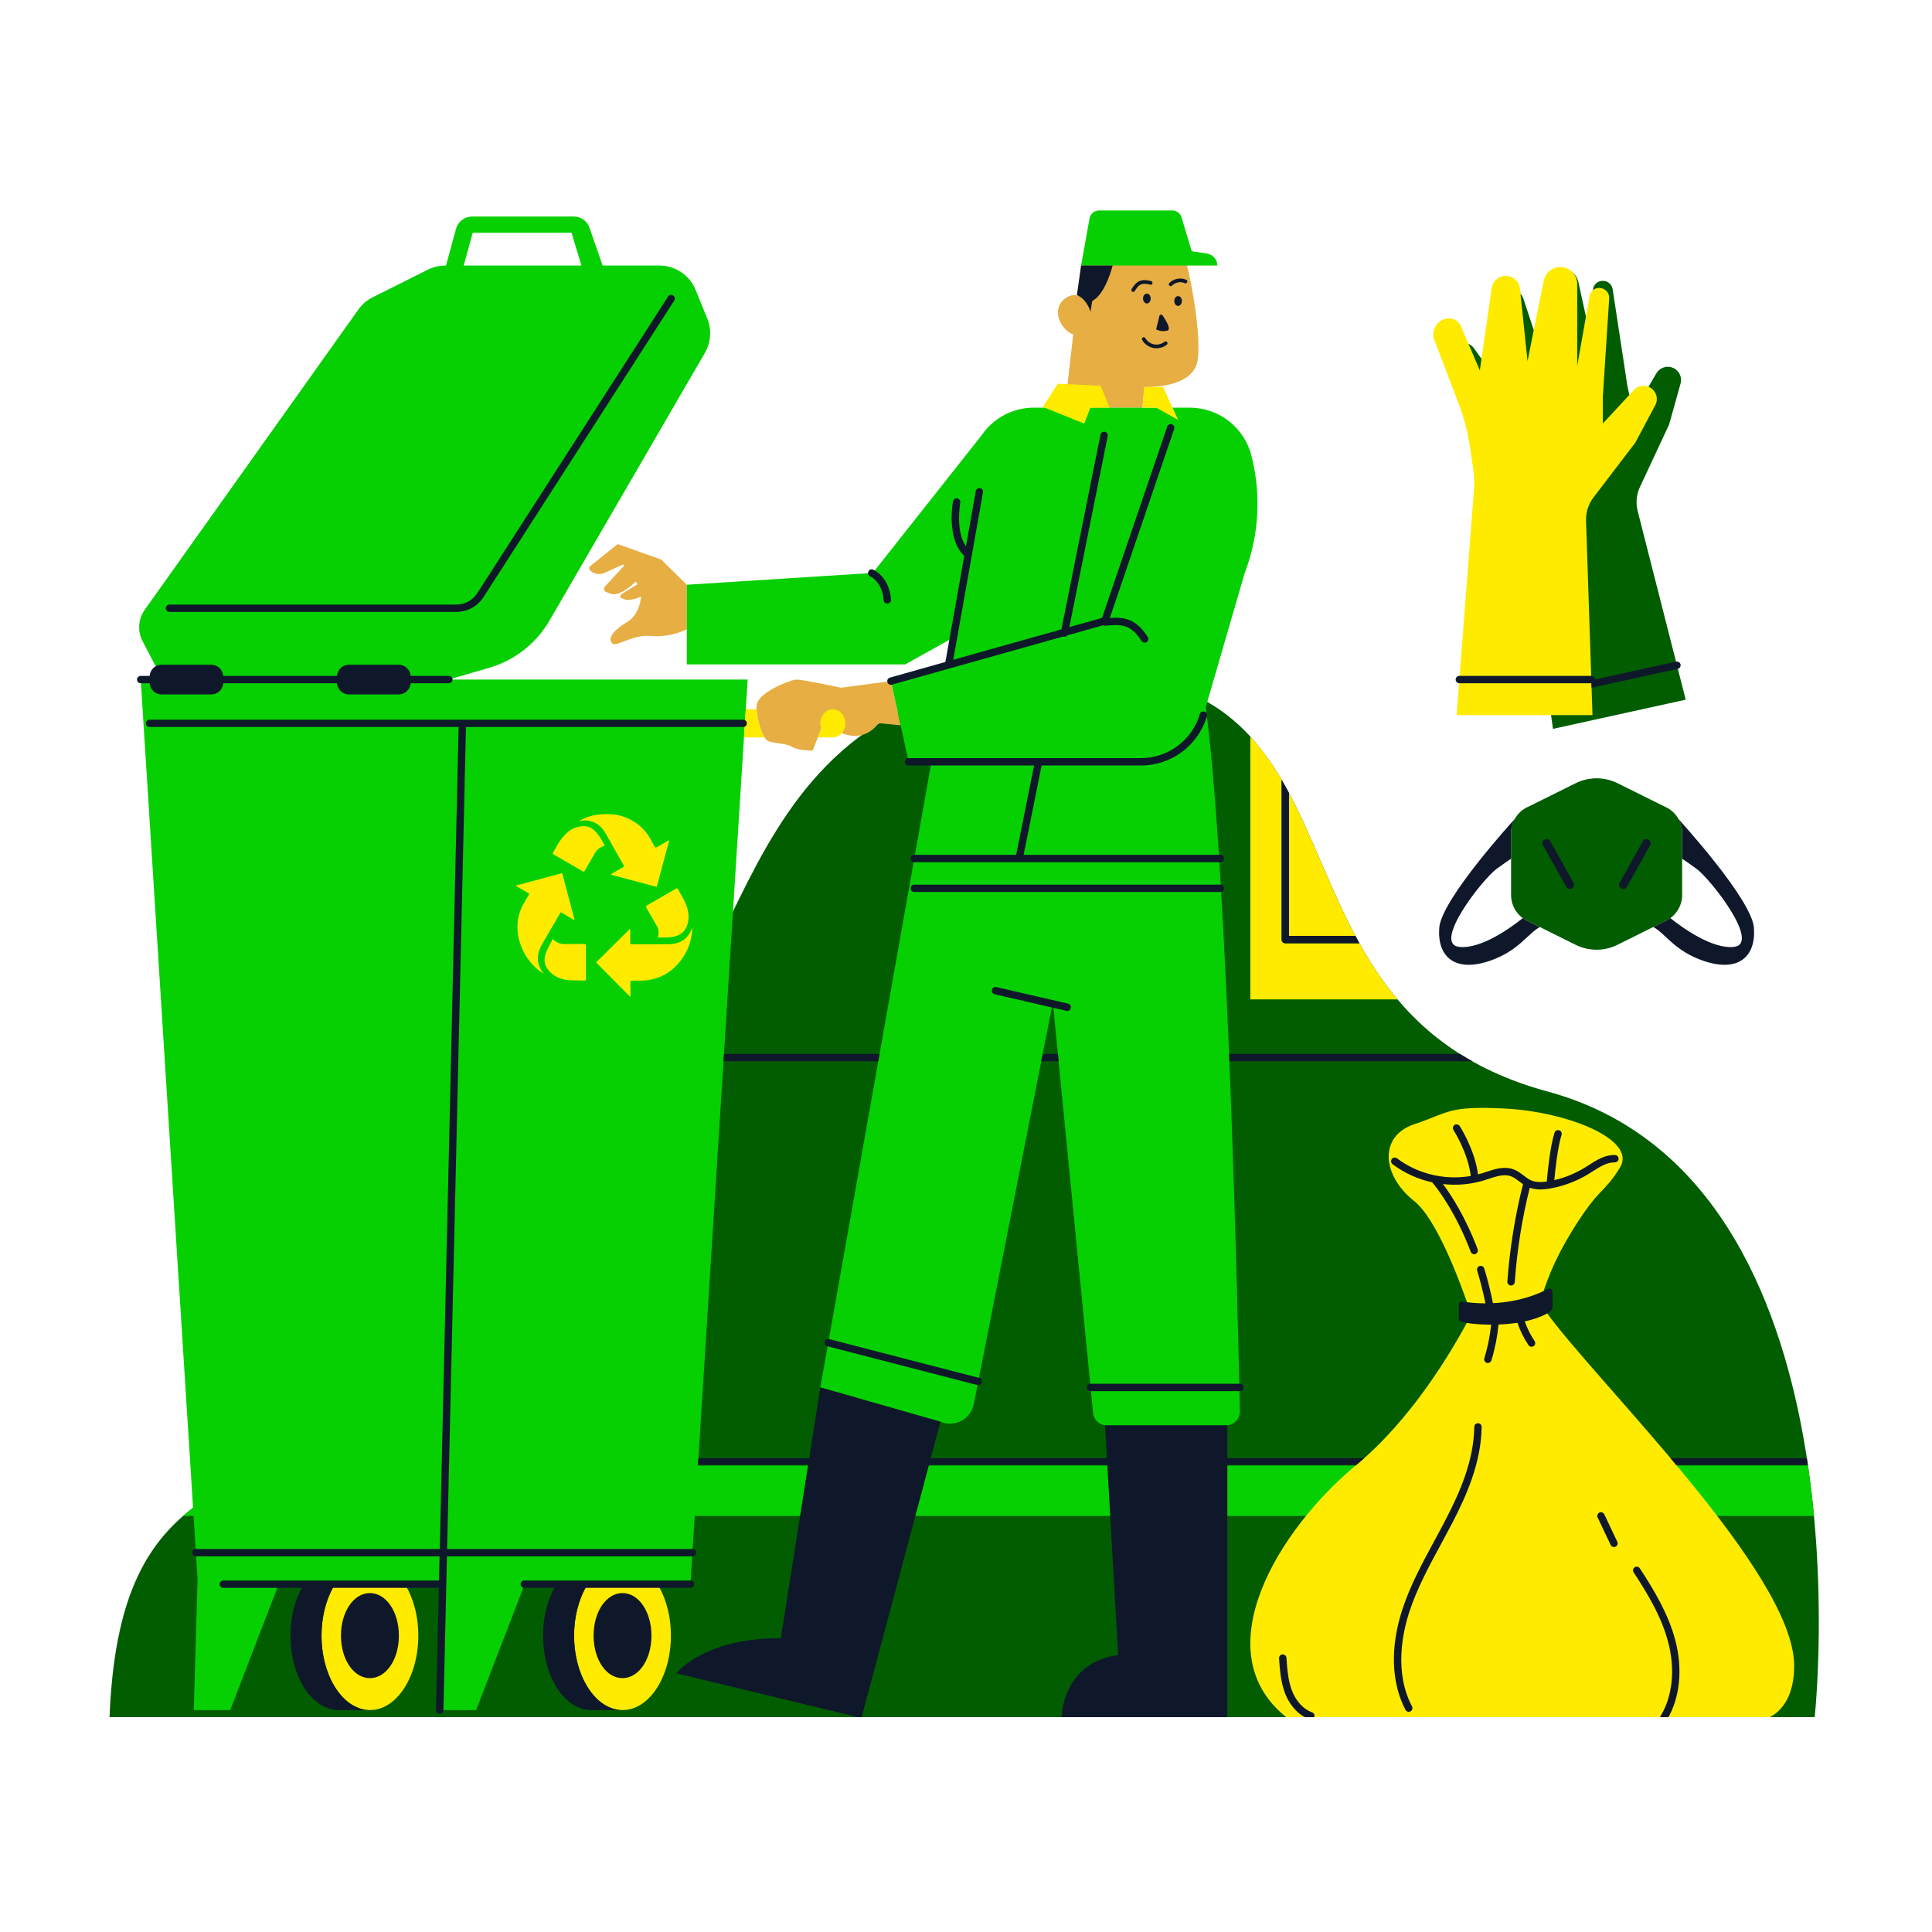 <svg xmlns="http://www.w3.org/2000/svg" xmlns:xlink="http://www.w3.org/1999/xlink" width="189" zoomAndPan="magnify" viewBox="0 0 141.75 141.75" height="189" preserveAspectRatio="xMidYMid meet" version="1.0"><defs><clipPath id="5120632077"><path d="M 8.035 19.504 L 133.449 19.504 L 133.449 125.988 L 8.035 125.988 Z M 8.035 19.504 " clip-rule="nonzero"/></clipPath><clipPath id="c808a6372a"><path d="M 10 15.188 L 133.777 15.188 L 133.777 125.988 L 10 125.988 Z M 10 15.188 " clip-rule="nonzero"/></clipPath><clipPath id="87d107c58d"><path d="M 23 19 L 132 19 L 132 125.988 L 23 125.988 Z M 23 19 " clip-rule="nonzero"/></clipPath><clipPath id="2cf3a5b896"><path d="M 10 19.25 L 132.699 19.25 L 132.699 125.988 L 10 125.988 Z M 10 19.25 " clip-rule="nonzero"/></clipPath></defs><g clip-path="url(#5120632077)"><path fill="#025d00" d="M 118.68 57.465 C 117.711 56.984 116.57 56.984 115.602 57.465 L 112.191 59.16 C 111.414 59.473 110.867 60.23 110.867 61.117 L 110.867 65.664 C 110.867 66.535 111.395 67.281 112.145 67.602 L 115.602 69.32 C 116.57 69.801 117.711 69.801 118.68 69.316 L 122.09 67.621 C 122.867 67.309 123.418 66.551 123.418 65.664 L 123.418 61.117 C 123.418 60.246 122.891 59.5 122.137 59.18 Z M 113.555 80.086 C 89.617 73.59 103.754 44.777 72.633 50.09 C 51.074 53.77 55.418 79.109 41.453 79.434 C 31.988 79.656 27.797 95.312 22.941 103.145 C 17.957 111.18 8.715 108.023 8.035 126.047 L 133.137 126.047 C 133.137 126.047 137.492 86.578 113.555 80.086 Z M 106.348 26.801 C 106.102 26.223 106.336 25.551 106.895 25.254 C 107.324 25.027 107.855 25.152 108.141 25.547 L 110.184 28.414 L 109.734 22.32 C 109.691 21.762 110.098 21.27 110.652 21.207 C 111.145 21.148 111.609 21.441 111.766 21.91 L 113.453 26.992 L 113.348 20.969 C 113.336 20.332 113.809 19.789 114.445 19.715 C 115.078 19.641 115.664 20.059 115.801 20.68 L 117.094 26.562 L 116.875 21.34 C 116.859 20.938 117.184 20.602 117.586 20.605 L 117.602 20.605 C 117.965 20.605 118.266 20.867 118.32 21.219 C 118.594 23.051 119.406 28.344 119.406 28.344 L 119.832 30.285 L 121.527 27.391 C 121.852 26.84 122.613 26.746 123.059 27.203 C 123.305 27.449 123.395 27.812 123.301 28.148 L 122.461 31.148 L 120.375 35.617 L 120.328 35.715 C 120.066 36.273 120.004 36.91 120.16 37.512 L 123.68 51.336 L 113.941 53.477 L 111.641 37.055 C 111.566 36.543 111.438 36.039 111.254 35.555 L 110.637 33.945 C 110.27 32.984 109.801 32.066 109.234 31.203 L 106.348 26.801 " fill-opacity="1" fill-rule="nonzero"/></g><path fill="#e6ae43" d="M 61.711 50.457 C 61.711 50.457 58.895 49.859 58.461 49.859 C 58.031 49.859 55.504 50.816 55.504 51.828 C 55.504 52.84 55.938 53.992 56.227 54.281 C 56.516 54.57 57.668 54.5 58.102 54.789 C 58.535 55.078 59.625 55.074 59.625 55.074 L 60.438 52.984 C 60.438 52.984 61.566 53.992 62.723 53.992 C 63.875 53.992 64.453 53.055 64.453 53.055 L 66.078 53.215 L 65.367 49.973 Z M 45.316 39.918 L 43.305 41.535 C 43.211 41.613 43.203 41.754 43.289 41.844 C 43.566 42.117 43.984 42.195 44.34 42.035 L 45.723 41.41 L 45.793 41.504 L 44.379 43.039 C 44.266 43.164 44.309 43.359 44.461 43.43 C 44.625 43.504 44.824 43.578 44.984 43.594 C 45.516 43.637 46.191 43.098 46.641 42.668 L 46.781 42.859 L 45.656 43.559 C 45.492 43.66 45.457 43.824 45.582 43.879 C 45.715 43.941 45.883 44.004 46.039 44.016 C 46.301 44.031 46.66 43.926 47.035 43.77 C 46.977 44.332 46.762 45.184 46.02 45.629 C 44.859 46.336 44.613 46.875 44.914 47.199 C 45.211 47.523 46.348 46.523 47.781 46.66 C 49.215 46.793 50.391 46.172 50.391 46.172 L 50.391 42.902 L 48.512 41.055 Z M 87.836 26.59 C 87.449 28.27 84.84 28.387 84.293 28.395 L 83.957 28.395 L 83.824 29.91 L 78.129 29.91 L 78.742 24.547 C 77.758 24.141 77.164 22.723 78.055 21.973 C 78.441 21.645 78.781 21.605 79.066 21.691 L 79.32 19.484 C 80.617 15.191 85.348 16.738 86.609 18.109 C 87.102 18.648 88.27 24.715 87.836 26.59 " fill-opacity="1" fill-rule="nonzero"/><g clip-path="url(#c808a6372a)"><path fill="#06d001" d="M 88.562 18.605 L 87.438 18.434 L 86.688 15.945 C 86.598 15.645 86.324 15.441 86.008 15.441 L 80.637 15.441 C 80.293 15.441 79.996 15.688 79.938 16.023 L 79.32 19.484 L 89.316 19.484 C 89.316 19.047 88.996 18.676 88.562 18.605 Z M 34.02 19.484 L 42.66 19.484 L 41.934 17.078 L 34.684 17.078 Z M 50.656 116.23 L 38.473 116.23 L 38.473 116.293 L 34.934 125.469 L 32.262 125.469 L 32.527 116.23 L 20.426 116.23 L 20.426 116.293 L 16.891 125.469 L 14.219 125.469 L 14.496 115.859 L 14.203 111.223 L 13.438 111.223 C 13.676 111.012 13.918 110.816 14.164 110.621 L 10.324 49.859 L 12.539 49.859 C 12.164 49.859 11.82 49.652 11.648 49.32 L 10.457 47.035 C 10.078 46.301 10.141 45.418 10.617 44.742 L 26.293 22.711 C 26.562 22.332 26.926 22.02 27.344 21.812 L 31.387 19.789 C 31.785 19.59 32.223 19.484 32.668 19.484 L 32.723 19.484 L 33.461 16.781 C 33.605 16.254 34.09 15.887 34.637 15.887 L 42.098 15.887 C 42.617 15.887 43.078 16.215 43.25 16.703 L 44.215 19.484 L 48.387 19.484 C 49.547 19.484 50.598 20.191 51.035 21.27 L 51.895 23.375 C 52.223 24.188 52.164 25.109 51.727 25.875 L 40.309 45.543 C 39.336 47.215 37.758 48.449 35.902 48.992 L 32.93 49.859 L 54.855 49.859 L 51.207 107.527 L 132.652 107.527 C 132.836 108.785 132.98 110.02 133.094 111.223 L 50.973 111.223 Z M 50.391 42.902 L 64.035 42.035 L 72.008 31.953 C 72.141 31.758 72.285 31.574 72.445 31.402 L 72.453 31.391 C 73.305 30.477 74.52 29.91 75.855 29.91 L 87.297 29.91 C 89.426 29.91 91.285 31.355 91.812 33.418 L 91.824 33.465 C 92.551 36.316 92.371 39.324 91.316 42.07 L 88.465 51.879 C 90.094 64.098 90.84 97.246 90.969 103.539 C 90.98 104.109 90.52 104.578 89.949 104.578 L 81.215 104.578 C 80.668 104.578 80.219 104.152 80.195 103.609 L 77.246 73.539 L 71.449 103.016 C 71.23 104.125 70.047 104.754 69.004 104.312 L 60.188 101.793 L 68.34 55.895 L 66.668 55.895 L 65.367 49.973 L 69.602 48.785 L 69.957 46.773 L 66.414 48.746 L 50.391 48.746 L 50.391 42.902 " fill-opacity="1" fill-rule="nonzero"/></g><g clip-path="url(#87d107c58d)"><path fill="#ffeb00" d="M 107.051 29.703 C 107.414 30.664 107.676 31.664 107.832 32.684 L 108.086 34.387 C 108.164 34.898 108.184 35.418 108.145 35.934 L 106.871 52.465 L 116.84 52.465 L 116.367 38.211 C 116.344 37.59 116.539 36.98 116.918 36.488 L 116.984 36.402 L 119.977 32.484 L 121.445 29.734 C 121.609 29.43 121.598 29.055 121.41 28.762 C 121.07 28.219 120.309 28.148 119.875 28.617 L 117.598 31.078 L 117.598 29.094 C 117.598 29.094 117.941 23.746 118.066 21.902 C 118.09 21.543 117.852 21.227 117.496 21.145 L 117.48 21.141 C 117.086 21.055 116.699 21.312 116.629 21.711 L 115.719 26.855 L 115.719 20.832 C 115.719 20.195 115.238 19.664 114.602 19.598 C 113.969 19.535 113.387 19.965 113.262 20.59 L 112.074 26.496 L 111.516 21.172 C 111.465 20.68 111.07 20.289 110.578 20.242 C 110.023 20.188 109.523 20.578 109.445 21.133 L 108.574 27.18 L 107.195 23.941 C 107.004 23.496 106.508 23.258 106.039 23.391 C 105.434 23.559 105.059 24.168 105.176 24.785 Z M 113.398 96.203 C 113.262 96.016 113.113 95.848 112.957 95.688 C 113.395 94.148 114.012 92.473 115.34 90.316 C 117.395 86.984 117.621 87.672 118.863 85.652 C 120.105 83.633 115.062 81.57 110.383 81.332 C 106.203 81.125 106.352 81.621 103.754 82.488 C 101.156 83.355 101.383 86.242 103.754 88.117 C 105.379 89.406 107.059 93.816 107.953 96.457 C 107.906 96.535 107.859 96.617 107.816 96.699 C 106.387 99.383 103.48 104.195 99.523 107.473 C 93.766 112.238 88.293 121.223 94.445 126.047 L 129.688 126.047 C 129.688 126.047 131.645 125.469 131.637 122.199 C 131.613 115.383 117.102 101.383 113.398 96.203 Z M 77.617 28.152 L 76.508 29.852 L 79.551 31.078 L 80 29.91 L 81.414 29.91 L 80.754 28.305 Z M 83.957 28.395 L 83.824 29.91 L 84.832 29.91 L 86.438 30.805 L 85.336 28.395 Z M 42.988 71.832 C 42.984 71.012 42.984 70.195 42.988 69.375 C 42.988 69.285 42.957 69.262 42.871 69.262 C 42.406 69.266 41.938 69.254 41.473 69.266 C 41.121 69.273 40.824 69.176 40.559 68.887 C 40.395 69.207 40.23 69.504 40.094 69.812 C 40.023 69.961 39.984 70.129 39.965 70.289 C 39.906 70.727 40.109 71.07 40.406 71.359 C 40.777 71.719 41.242 71.871 41.738 71.91 C 42.117 71.941 42.5 71.93 42.879 71.941 C 42.965 71.945 42.988 71.918 42.988 71.832 Z M 40.633 62.703 C 41.348 63.109 42.059 63.52 42.77 63.93 C 42.832 63.969 42.859 63.957 42.895 63.895 C 43.148 63.453 43.406 63.008 43.664 62.566 C 43.777 62.371 43.938 62.227 44.145 62.133 C 44.215 62.098 44.293 62.078 44.371 62.047 C 44.203 61.734 44.039 61.422 43.816 61.148 C 43.383 60.629 42.93 60.5 42.262 60.711 C 41.867 60.84 41.562 61.102 41.301 61.414 C 41.012 61.754 40.809 62.152 40.586 62.535 C 40.539 62.617 40.555 62.656 40.633 62.703 Z M 47.414 66.582 C 47.672 67.023 47.922 67.465 48.176 67.906 C 48.211 67.969 48.242 68.031 48.27 68.098 C 48.355 68.32 48.336 68.547 48.27 68.785 C 48.672 68.785 49.062 68.801 49.449 68.719 C 49.945 68.613 50.273 68.328 50.43 67.844 C 50.582 67.355 50.527 66.887 50.355 66.418 C 50.203 66 49.949 65.633 49.742 65.242 C 49.703 65.168 49.668 65.16 49.598 65.199 C 48.887 65.613 48.172 66.023 47.457 66.434 C 47.383 66.477 47.375 66.512 47.414 66.582 Z M 43.703 60.395 C 44.043 60.578 44.277 60.867 44.465 61.195 C 44.703 61.613 44.934 62.035 45.172 62.453 C 45.363 62.797 45.559 63.137 45.754 63.477 C 45.793 63.543 45.793 63.582 45.715 63.629 C 45.441 63.777 45.176 63.938 44.906 64.098 C 44.875 64.117 44.844 64.137 44.793 64.168 C 45.934 64.473 47.059 64.77 48.184 65.07 C 48.492 63.922 48.797 62.789 49.105 61.641 C 49.062 61.664 49.039 61.676 49.012 61.691 C 48.742 61.844 48.473 61.996 48.207 62.148 C 48.094 62.211 48.09 62.211 48.023 62.094 C 47.953 61.977 47.883 61.863 47.82 61.742 C 47.473 61.035 46.953 60.492 46.25 60.133 C 45.734 59.871 45.188 59.73 44.605 59.73 C 44.145 59.73 43.688 59.762 43.242 59.902 C 42.98 59.984 42.73 60.09 42.5 60.246 C 42.531 60.238 42.562 60.234 42.59 60.23 C 42.98 60.156 43.352 60.203 43.703 60.395 Z M 39.465 70.223 C 39.48 69.863 39.621 69.539 39.797 69.234 C 40.195 68.551 40.59 67.867 40.988 67.184 C 41.039 67.102 41.09 67.016 41.145 66.926 C 41.484 67.125 41.812 67.316 42.137 67.508 C 42.145 67.5 42.148 67.496 42.156 67.488 C 41.855 66.352 41.551 65.211 41.246 64.062 C 40.105 64.367 38.98 64.672 37.824 64.98 C 37.871 65.008 37.898 65.023 37.926 65.039 C 38.207 65.203 38.484 65.367 38.766 65.527 C 38.824 65.562 38.84 65.586 38.801 65.648 C 38.676 65.859 38.551 66.074 38.426 66.285 C 38.164 66.738 38.02 67.23 37.977 67.75 C 37.918 68.488 38.094 69.18 38.422 69.832 C 38.746 70.473 39.207 70.996 39.812 71.391 C 39.84 71.406 39.867 71.422 39.895 71.438 C 39.594 71.082 39.441 70.68 39.465 70.223 Z M 50.031 69.039 C 49.715 69.227 49.359 69.277 48.996 69.277 C 48.117 69.281 47.238 69.277 46.355 69.281 C 46.27 69.281 46.238 69.258 46.238 69.168 C 46.242 68.844 46.242 68.523 46.238 68.203 C 46.238 68.176 46.238 68.148 46.234 68.137 C 45.406 68.957 44.574 69.781 43.734 70.613 C 44.57 71.453 45.398 72.293 46.23 73.129 C 46.238 73.129 46.246 73.125 46.254 73.121 C 46.254 73.09 46.254 73.062 46.254 73.031 C 46.254 72.723 46.254 72.41 46.254 72.098 C 46.254 71.957 46.254 71.961 46.391 71.957 C 46.766 71.945 47.148 71.965 47.52 71.914 C 48.535 71.773 49.348 71.262 49.961 70.449 C 50.324 69.965 50.586 69.422 50.707 68.824 C 50.758 68.586 50.773 68.34 50.805 68.098 C 50.797 68.098 50.789 68.098 50.781 68.098 C 50.629 68.488 50.402 68.82 50.031 69.039 Z M 61.109 52.039 C 60.602 52.039 60.188 52.504 60.188 53.07 C 60.188 53.207 60.211 53.332 60.254 53.453 L 60.004 54.102 L 61.109 54.102 C 61.617 54.102 62.027 53.641 62.027 53.07 C 62.027 52.504 61.617 52.039 61.109 52.039 Z M 47.527 120.004 C 47.527 118.43 46.695 117.152 45.672 117.152 C 44.652 117.152 43.82 118.43 43.82 120.004 C 43.82 121.578 44.652 122.855 45.672 122.855 C 46.695 122.855 47.527 121.578 47.527 120.004 Z M 48.234 116.23 C 48.848 117.211 49.223 118.539 49.223 120.004 C 49.223 123.023 47.637 125.469 45.672 125.469 C 43.711 125.469 42.121 123.023 42.121 120.004 C 42.121 118.539 42.5 117.211 43.113 116.23 Z M 28.992 120.004 C 28.992 118.43 28.164 117.152 27.141 117.152 C 26.117 117.152 25.285 118.43 25.285 120.004 C 25.285 121.578 26.117 122.855 27.141 122.855 C 28.164 122.855 28.992 121.578 28.992 120.004 Z M 29.703 116.23 C 30.312 117.211 30.691 118.539 30.691 120.004 C 30.691 123.023 29.102 125.469 27.141 125.469 C 25.18 125.469 23.59 123.023 23.59 120.004 C 23.59 118.539 23.965 117.211 24.578 116.23 Z M 99.742 69.207 L 94.301 69.207 C 94.152 69.207 94.031 69.086 94.031 68.938 L 94.031 57.207 C 93.359 56.062 92.613 54.996 91.738 54.043 L 91.738 73.324 L 102.539 73.324 C 101.445 72.031 100.539 70.641 99.742 69.207 Z M 94.57 58.176 L 94.57 68.664 L 99.445 68.664 C 97.57 65.148 96.301 61.41 94.57 58.176 Z M 55.512 52.039 C 55.555 52.848 55.84 53.695 56.09 54.102 L 54.586 54.102 L 54.715 52.039 L 55.512 52.039 " fill-opacity="1" fill-rule="nonzero"/></g><g clip-path="url(#2cf3a5b896)"><path fill="#0f182b" d="M 120.957 61.598 C 120.809 61.516 120.621 61.566 120.539 61.715 L 118.828 64.77 C 118.746 64.918 118.801 65.102 118.945 65.188 C 119.094 65.27 119.281 65.215 119.363 65.066 L 121.074 62.016 C 121.156 61.867 121.105 61.68 120.957 61.598 Z M 113.324 61.598 C 113.176 61.68 113.125 61.867 113.207 62.016 L 114.918 65.066 C 115.004 65.215 115.188 65.27 115.336 65.188 C 115.484 65.102 115.535 64.918 115.453 64.77 L 113.742 61.715 C 113.66 61.566 113.473 61.516 113.324 61.598 Z M 123.156 60.113 C 123.32 60.41 123.418 60.754 123.418 61.117 L 123.418 63 C 123.641 63.152 123.977 63.387 124.465 63.738 C 125.508 64.496 129.227 69.258 127.211 69.473 C 125.602 69.648 123.375 68.02 122.551 67.359 C 122.41 67.465 122.258 67.555 122.09 67.621 L 121.305 68.012 C 122.262 68.562 122.871 69.777 125.004 70.504 C 127.547 71.367 128.848 70.18 128.684 68.066 C 128.523 65.957 123.156 60.102 123.156 60.102 Z M 109.281 70.504 C 111.41 69.777 112.02 68.566 112.973 68.016 L 112.145 67.602 C 111.996 67.539 111.859 67.457 111.73 67.359 C 110.906 68.02 108.684 69.648 107.07 69.473 C 105.055 69.258 108.773 64.496 109.82 63.738 C 110.305 63.387 110.645 63.152 110.867 63 L 110.867 61.117 C 110.867 60.754 110.965 60.41 111.125 60.113 L 111.125 60.102 C 111.125 60.102 105.762 65.957 105.598 68.066 C 105.434 70.18 106.734 71.367 109.281 70.504 Z M 107.07 50.129 L 116.754 50.129 C 116.754 50.129 116.758 50.129 116.762 50.129 L 116.773 50.461 L 123.094 49.074 C 123.238 49.043 123.332 48.898 123.301 48.75 C 123.27 48.605 123.121 48.512 122.977 48.547 L 117.023 49.852 C 117.02 49.707 116.898 49.59 116.754 49.59 L 107.07 49.59 C 106.922 49.59 106.801 49.711 106.801 49.859 C 106.801 50.008 106.922 50.129 107.07 50.129 Z M 80.016 102.066 L 90.969 102.066 C 91.121 102.066 91.242 101.945 91.242 101.793 C 91.242 101.645 91.121 101.523 90.969 101.523 L 80.016 101.523 C 79.867 101.523 79.746 101.645 79.746 101.793 C 79.746 101.945 79.867 102.066 80.016 102.066 Z M 108.438 104.422 C 108.438 104.422 108.438 104.422 108.434 104.422 C 108.289 104.422 108.168 104.539 108.164 104.688 C 108.137 107.18 107.09 109.527 106.066 111.496 C 105.801 112.012 105.523 112.523 105.246 113.035 C 104.367 114.656 103.461 116.332 102.879 118.121 C 101.992 120.855 102.074 123.457 103.117 125.449 C 103.168 125.539 103.262 125.594 103.359 125.594 C 103.402 125.594 103.445 125.582 103.484 125.562 C 103.617 125.492 103.668 125.328 103.598 125.195 C 102.281 122.688 102.906 119.789 103.395 118.285 C 103.961 116.547 104.855 114.895 105.723 113.297 C 106 112.777 106.277 112.266 106.551 111.746 C 107.598 109.723 108.676 107.301 108.707 104.695 C 108.707 104.547 108.59 104.422 108.438 104.422 Z M 83.727 55.621 L 76.207 55.621 C 76.203 55.621 76.199 55.621 76.195 55.621 L 66.668 55.621 C 66.52 55.621 66.398 55.742 66.398 55.895 C 66.398 56.043 66.52 56.164 66.668 56.164 L 75.871 56.164 L 74.555 62.719 L 67.078 62.719 C 66.93 62.719 66.809 62.84 66.809 62.988 C 66.809 63.137 66.93 63.258 67.078 63.258 L 74.77 63.258 C 74.773 63.258 74.773 63.258 74.777 63.258 C 74.777 63.258 74.781 63.258 74.781 63.258 L 89.531 63.258 C 89.68 63.258 89.801 63.137 89.801 62.988 C 89.801 62.84 89.68 62.719 89.531 62.719 L 75.105 62.719 L 76.422 56.164 L 83.727 56.164 C 85.949 56.164 87.934 54.672 88.551 52.543 C 88.594 52.398 88.512 52.246 88.367 52.207 C 88.223 52.164 88.074 52.246 88.031 52.391 C 87.48 54.293 85.707 55.621 83.727 55.621 Z M 96.266 125.633 C 95.625 125.406 95.082 124.816 94.781 124.016 C 94.5 123.266 94.441 122.438 94.387 121.633 C 94.375 121.484 94.242 121.375 94.098 121.383 C 93.945 121.395 93.836 121.523 93.844 121.672 C 93.902 122.512 93.965 123.383 94.273 124.207 C 94.633 125.156 95.293 125.863 96.082 126.145 C 96.113 126.152 96.145 126.16 96.172 126.16 C 96.285 126.16 96.391 126.09 96.43 125.977 C 96.48 125.836 96.406 125.684 96.266 125.633 Z M 65.297 49.715 C 65.152 49.754 65.066 49.902 65.109 50.047 C 65.141 50.168 65.25 50.246 65.367 50.246 C 65.395 50.246 65.418 50.242 65.441 50.234 L 78 46.703 C 78.016 46.707 78.027 46.711 78.043 46.715 C 78.145 46.734 78.246 46.695 78.309 46.617 L 80.93 45.879 C 80.977 45.906 81.035 45.922 81.094 45.914 C 81.605 45.863 82.184 45.801 82.668 45.996 C 83.059 46.156 83.414 46.492 83.754 47.027 C 83.836 47.152 84.004 47.188 84.129 47.109 C 84.254 47.027 84.293 46.859 84.211 46.734 C 83.805 46.102 83.367 45.699 82.871 45.496 C 82.402 45.305 81.887 45.305 81.426 45.34 L 86.148 31.477 C 86.195 31.336 86.121 31.184 85.98 31.133 C 85.836 31.086 85.684 31.16 85.637 31.305 L 80.855 45.336 L 78.457 46.012 L 81.273 31.996 C 81.301 31.852 81.207 31.707 81.059 31.68 C 80.91 31.652 80.77 31.746 80.742 31.891 L 77.875 46.176 L 69.941 48.406 L 72.121 36.129 C 72.148 35.984 72.051 35.844 71.902 35.816 C 71.754 35.789 71.617 35.891 71.59 36.035 L 70.871 40.094 C 70.078 38.938 70.453 36.91 70.457 36.887 C 70.484 36.738 70.387 36.598 70.242 36.566 C 70.094 36.539 69.953 36.637 69.926 36.785 C 69.902 36.898 69.418 39.516 70.746 40.785 L 69.363 48.57 Z M 117.707 111.105 C 117.641 110.973 117.48 110.914 117.344 110.977 C 117.211 111.043 117.152 111.203 117.219 111.34 L 118.172 113.352 C 118.219 113.449 118.316 113.508 118.418 113.508 C 118.457 113.508 118.496 113.5 118.531 113.48 C 118.668 113.414 118.727 113.254 118.66 113.121 Z M 118.492 84.746 C 117.766 84.715 117.16 85.105 116.574 85.48 C 116.477 85.543 116.379 85.602 116.281 85.664 C 115.586 86.09 114.832 86.402 114.039 86.586 C 114.105 85.84 114.293 84.125 114.57 83.273 C 114.617 83.129 114.539 82.977 114.398 82.93 C 114.254 82.883 114.102 82.961 114.055 83.105 C 113.734 84.09 113.539 86.043 113.484 86.691 C 113.109 86.742 112.676 86.762 112.309 86.59 C 112.273 86.574 112.242 86.559 112.211 86.539 C 112.199 86.531 112.184 86.523 112.172 86.52 C 112.043 86.441 111.918 86.348 111.789 86.246 C 111.57 86.082 111.348 85.91 111.07 85.805 C 110.387 85.539 109.668 85.777 109.035 85.984 C 108.934 86.02 108.836 86.051 108.734 86.082 C 108.641 86.113 108.539 86.141 108.441 86.164 C 108.211 84.367 107.145 82.691 107.098 82.617 C 107.016 82.492 106.848 82.457 106.723 82.535 C 106.598 82.617 106.562 82.785 106.641 82.91 C 106.652 82.926 107.711 84.582 107.91 86.281 C 107.051 86.43 106.164 86.414 105.309 86.242 C 105.289 86.234 105.266 86.23 105.246 86.23 C 104.254 86.02 103.305 85.598 102.496 84.984 C 102.375 84.895 102.207 84.918 102.117 85.035 C 102.027 85.152 102.051 85.324 102.168 85.414 C 103.027 86.066 104.027 86.516 105.078 86.746 C 105.375 87.094 106.77 88.84 107.906 91.844 C 107.961 91.984 108.117 92.055 108.254 92.004 C 108.395 91.949 108.465 91.793 108.414 91.652 C 107.508 89.258 106.457 87.66 105.871 86.875 C 106.883 86.988 107.922 86.902 108.898 86.598 C 108.996 86.566 109.102 86.535 109.203 86.5 C 109.777 86.309 110.375 86.113 110.875 86.309 C 111.078 86.387 111.266 86.527 111.461 86.676 C 111.551 86.746 111.645 86.82 111.742 86.887 C 111.16 89.184 110.773 91.586 110.594 94.027 C 110.586 94.176 110.699 94.305 110.848 94.316 C 110.852 94.316 110.859 94.316 110.867 94.316 C 111.008 94.316 111.125 94.207 111.137 94.066 C 111.309 91.699 111.676 89.375 112.238 87.145 C 112.77 87.336 113.332 87.27 113.777 87.191 C 113.781 87.188 113.785 87.188 113.789 87.188 C 114.777 87.008 115.711 86.648 116.566 86.125 C 116.664 86.062 116.766 86 116.867 85.934 C 117.406 85.59 117.918 85.266 118.473 85.285 C 118.617 85.289 118.746 85.176 118.754 85.027 C 118.758 84.879 118.645 84.75 118.492 84.746 Z M 120.312 115.066 C 120.23 114.941 120.062 114.906 119.938 114.988 C 119.812 115.07 119.777 115.238 119.859 115.363 C 121.047 117.176 121.934 118.738 122.391 120.477 C 122.918 122.473 122.719 124.449 121.84 125.895 C 121.766 126.023 121.805 126.191 121.934 126.27 C 121.977 126.293 122.027 126.305 122.074 126.305 C 122.164 126.305 122.254 126.262 122.305 126.176 C 123.258 124.602 123.48 122.473 122.914 120.336 C 122.41 118.422 121.363 116.672 120.312 115.066 Z M 63.848 42.289 C 63.887 42.305 64.738 42.699 64.832 44.035 C 64.844 44.176 64.961 44.285 65.102 44.285 C 65.109 44.285 65.117 44.285 65.121 44.285 C 65.27 44.273 65.383 44.145 65.371 43.996 C 65.254 42.316 64.109 41.812 64.062 41.793 C 63.926 41.734 63.77 41.797 63.711 41.934 C 63.648 42.07 63.715 42.227 63.848 42.289 Z M 60.703 98.773 L 71.707 101.621 C 71.73 101.629 71.754 101.629 71.777 101.629 C 71.895 101.629 72.008 101.551 72.039 101.43 C 72.074 101.281 71.988 101.137 71.844 101.098 L 60.84 98.25 C 60.695 98.211 60.547 98.297 60.508 98.445 C 60.473 98.59 60.559 98.734 60.703 98.773 Z M 78.305 74.172 C 78.426 74.172 78.539 74.09 78.566 73.961 C 78.602 73.816 78.512 73.672 78.367 73.637 L 73.102 72.422 C 72.957 72.387 72.812 72.48 72.777 72.625 C 72.742 72.77 72.836 72.918 72.98 72.949 L 78.242 74.164 C 78.262 74.172 78.285 74.172 78.305 74.172 Z M 89.801 65.176 C 89.801 65.027 89.68 64.906 89.531 64.906 L 67.078 64.906 C 66.93 64.906 66.809 65.027 66.809 65.176 C 66.809 65.324 66.93 65.445 67.078 65.445 L 89.531 65.445 C 89.68 65.445 89.801 65.324 89.801 65.176 Z M 113.566 94.574 C 112.949 94.898 111.535 95.52 109.535 95.613 C 109.363 94.746 109.152 93.891 108.898 93.066 C 108.852 92.922 108.703 92.844 108.559 92.887 C 108.414 92.93 108.336 93.082 108.379 93.227 C 108.617 94.004 108.82 94.809 108.984 95.625 C 108.461 95.625 107.898 95.59 107.309 95.5 C 107.164 95.48 107.035 95.586 107.035 95.73 L 107.035 96.738 C 107.035 96.836 107.094 96.922 107.188 96.957 C 107.484 97.07 108.352 97.191 109.406 97.191 C 109.316 98.023 109.152 98.852 108.906 99.652 C 108.863 99.797 108.941 99.945 109.086 99.992 C 109.113 100 109.137 100.004 109.164 100.004 C 109.281 100.004 109.387 99.926 109.426 99.812 C 109.688 98.953 109.859 98.07 109.949 97.18 C 110.398 97.164 110.871 97.121 111.332 97.051 C 111.527 97.629 111.797 98.18 112.145 98.691 C 112.195 98.77 112.281 98.812 112.367 98.812 C 112.418 98.812 112.473 98.797 112.52 98.766 C 112.645 98.68 112.676 98.512 112.59 98.391 C 112.289 97.941 112.047 97.457 111.871 96.949 C 112.539 96.805 113.176 96.582 113.699 96.262 C 113.832 96.176 113.91 96.023 113.91 95.867 L 113.91 94.781 C 113.91 94.605 113.723 94.492 113.566 94.574 Z M 12.434 44.898 L 33.48 44.898 C 34.289 44.898 35.035 44.492 35.477 43.809 L 49.469 22.051 C 49.551 21.926 49.516 21.758 49.391 21.676 C 49.266 21.594 49.094 21.633 49.016 21.758 L 35.02 43.516 C 34.684 44.043 34.105 44.359 33.48 44.359 L 12.434 44.359 C 12.285 44.359 12.164 44.48 12.164 44.629 C 12.164 44.777 12.285 44.898 12.434 44.898 Z M 51.074 113.918 C 51.074 113.77 50.953 113.648 50.805 113.648 L 32.805 113.648 L 34.188 53.34 L 54.523 53.34 C 54.676 53.34 54.797 53.223 54.797 53.07 C 54.797 52.922 54.676 52.801 54.523 52.801 L 10.973 52.801 C 10.824 52.801 10.703 52.922 10.703 53.07 C 10.703 53.223 10.824 53.34 10.973 53.34 L 33.648 53.34 L 32.266 113.648 L 14.375 113.648 C 14.223 113.648 14.102 113.77 14.102 113.918 C 14.102 114.07 14.223 114.191 14.375 114.191 L 32.25 114.191 L 32.211 115.961 L 16.387 115.961 C 16.234 115.961 16.113 116.078 16.113 116.23 C 16.113 116.379 16.234 116.5 16.387 116.5 L 22.141 116.5 C 21.625 117.449 21.309 118.668 21.309 120.004 C 21.309 123.023 22.898 125.469 24.859 125.469 L 27.141 125.469 C 26.738 125.469 26.355 125.363 25.996 125.172 C 25.918 125.133 25.84 125.086 25.762 125.035 C 25.75 125.027 25.738 125.02 25.727 125.012 C 25.656 124.965 25.586 124.914 25.516 124.859 C 25.5 124.844 25.484 124.832 25.469 124.816 C 25.402 124.766 25.34 124.707 25.277 124.648 C 25.258 124.633 25.238 124.613 25.219 124.59 C 25.16 124.535 25.102 124.477 25.047 124.414 C 25.027 124.387 25.004 124.363 24.984 124.336 C 24.137 123.34 23.59 121.773 23.59 120.004 C 23.59 118.668 23.906 117.449 24.422 116.5 L 32.199 116.5 L 31.992 125.461 C 31.988 125.613 32.105 125.734 32.258 125.738 C 32.258 125.738 32.262 125.738 32.262 125.738 C 32.41 125.738 32.531 125.621 32.535 125.473 L 32.793 114.191 L 50.805 114.191 C 50.953 114.191 51.074 114.07 51.074 113.918 Z M 11.852 50.949 L 15.504 50.949 C 15.973 50.949 16.348 50.586 16.379 50.129 L 24.727 50.129 C 24.758 50.586 25.137 50.949 25.602 50.949 L 29.254 50.949 C 29.719 50.949 30.098 50.586 30.129 50.129 L 32.93 50.129 C 33.082 50.129 33.203 50.008 33.203 49.859 C 33.203 49.711 33.082 49.59 32.93 49.59 L 30.129 49.59 C 30.098 49.133 29.719 48.77 29.254 48.77 L 25.602 48.77 C 25.137 48.77 24.758 49.133 24.727 49.59 L 16.379 49.59 C 16.348 49.133 15.973 48.77 15.504 48.77 L 11.852 48.77 C 11.387 48.77 11.012 49.133 10.98 49.59 L 10.324 49.59 C 10.172 49.59 10.051 49.711 10.051 49.859 C 10.051 50.008 10.172 50.129 10.324 50.129 L 10.98 50.129 C 11.012 50.586 11.387 50.949 11.852 50.949 Z M 80.012 22.871 L 80.137 22.082 C 81.129 21.57 81.633 19.484 81.633 19.484 L 79.32 19.484 L 79.012 21.648 C 79.766 21.965 80.012 22.871 80.012 22.871 Z M 84.031 24.809 C 83.992 24.742 83.91 24.719 83.848 24.758 C 83.781 24.793 83.758 24.879 83.797 24.941 C 83.973 25.246 84.281 25.465 84.621 25.531 C 84.699 25.547 84.773 25.551 84.848 25.551 C 85.121 25.551 85.395 25.461 85.609 25.289 C 85.668 25.242 85.676 25.156 85.629 25.098 C 85.582 25.039 85.5 25.031 85.441 25.074 C 85.227 25.246 84.941 25.316 84.676 25.266 C 84.406 25.215 84.168 25.043 84.031 24.809 Z M 85.637 24.262 C 85.965 24.176 85.543 23.496 85.293 23.137 C 85.23 23.051 85.094 23.074 85.066 23.18 L 84.824 24.164 C 84.824 24.164 85.184 24.379 85.637 24.262 Z M 85.891 20.996 C 85.926 20.996 85.961 20.984 85.988 20.957 C 86.23 20.711 86.625 20.633 86.922 20.777 C 86.992 20.809 87.07 20.781 87.102 20.711 C 87.137 20.645 87.105 20.562 87.039 20.531 C 86.633 20.34 86.121 20.438 85.793 20.766 C 85.742 20.82 85.742 20.906 85.797 20.957 C 85.82 20.984 85.855 20.996 85.891 20.996 Z M 83.07 21.395 C 83.094 21.41 83.117 21.418 83.141 21.418 C 83.188 21.418 83.23 21.395 83.258 21.352 C 83.391 21.133 83.52 20.945 83.719 20.867 C 83.883 20.801 84.098 20.805 84.387 20.887 C 84.461 20.91 84.535 20.867 84.555 20.793 C 84.574 20.723 84.531 20.648 84.461 20.625 C 84.238 20.566 83.91 20.496 83.617 20.617 C 83.32 20.738 83.152 21.008 83.027 21.211 C 82.988 21.273 83.008 21.355 83.07 21.395 Z M 86.715 22.082 C 86.715 21.883 86.59 21.723 86.438 21.723 C 86.281 21.723 86.156 21.883 86.156 22.082 C 86.156 22.281 86.281 22.445 86.438 22.445 C 86.59 22.445 86.715 22.281 86.715 22.082 Z M 84.145 22.266 C 84.297 22.266 84.426 22.102 84.426 21.902 C 84.426 21.703 84.297 21.543 84.145 21.543 C 83.988 21.543 83.863 21.703 83.863 21.902 C 83.863 22.102 83.988 22.266 84.145 22.266 Z M 44.297 125.035 C 44.285 125.027 44.273 125.02 44.262 125.012 C 44.188 124.965 44.117 124.914 44.051 124.859 C 44.035 124.844 44.016 124.832 44 124.816 C 43.938 124.766 43.875 124.707 43.812 124.648 C 43.793 124.633 43.773 124.613 43.754 124.59 C 43.695 124.535 43.637 124.477 43.582 124.414 C 43.559 124.387 43.539 124.363 43.516 124.336 C 42.672 123.34 42.121 121.773 42.121 120.004 C 42.121 118.668 42.438 117.449 42.957 116.5 L 50.656 116.5 C 50.805 116.5 50.926 116.379 50.926 116.23 C 50.926 116.078 50.805 115.961 50.656 115.961 L 38.473 115.961 C 38.32 115.961 38.199 116.078 38.199 116.23 C 38.199 116.379 38.32 116.5 38.473 116.5 L 40.676 116.5 C 40.156 117.449 39.84 118.668 39.84 120.004 C 39.84 123.023 41.43 125.469 43.395 125.469 L 45.672 125.469 C 45.273 125.469 44.887 125.363 44.527 125.172 C 44.449 125.133 44.371 125.086 44.297 125.035 Z M 45.879 125.469 L 45.879 125.453 C 45.812 125.457 45.742 125.469 45.672 125.469 Z M 45.672 116.883 C 44.48 116.883 43.551 118.254 43.551 120.004 C 43.551 121.758 44.48 123.125 45.672 123.125 C 46.863 123.125 47.797 121.758 47.797 120.004 C 47.797 118.254 46.863 116.883 45.672 116.883 Z M 90.051 104.578 L 81.078 104.578 L 81.215 106.988 L 68.293 106.988 L 69.004 104.312 L 60.188 101.793 L 59.371 106.988 L 51.242 106.988 L 51.211 107.48 L 59.293 107.48 L 57.285 120.199 C 51.621 120.164 49.621 122.77 49.621 122.77 L 63.203 126.047 L 68.16 107.48 L 81.242 107.48 L 82.039 121.426 C 77.879 122.004 77.879 126.047 77.879 126.047 L 90.051 126.047 L 90.051 107.48 L 99.516 107.48 C 99.52 107.477 99.52 107.477 99.523 107.473 C 99.715 107.316 99.898 107.152 100.086 106.988 L 90.051 106.988 Z M 27.344 125.453 C 27.277 125.457 27.211 125.469 27.141 125.469 L 27.344 125.469 Z M 27.141 116.883 C 25.949 116.883 25.016 118.254 25.016 120.004 C 25.016 121.758 25.949 123.125 27.141 123.125 C 28.332 123.125 29.266 121.758 29.266 120.004 C 29.266 118.254 28.332 116.883 27.141 116.883 Z M 94.301 69.207 L 99.742 69.207 C 99.641 69.027 99.543 68.848 99.445 68.664 L 94.57 68.664 L 94.57 58.176 C 94.395 57.844 94.215 57.523 94.031 57.207 L 94.031 68.938 C 94.031 69.086 94.152 69.207 94.301 69.207 Z M 76.395 77.863 L 77.672 77.863 L 77.617 77.324 L 76.5 77.324 Z M 108.023 77.863 C 107.711 77.691 107.406 77.508 107.113 77.324 L 90.176 77.324 C 90.184 77.504 90.191 77.684 90.199 77.863 Z M 64.535 77.324 L 53.117 77.324 L 53.082 77.863 L 64.438 77.863 Z M 122.566 106.988 L 132.566 106.988 C 132.594 107.152 132.621 107.316 132.645 107.48 L 122.98 107.48 C 122.844 107.312 122.707 107.152 122.566 106.988 " fill-opacity="1" fill-rule="nonzero"/></g></svg>
